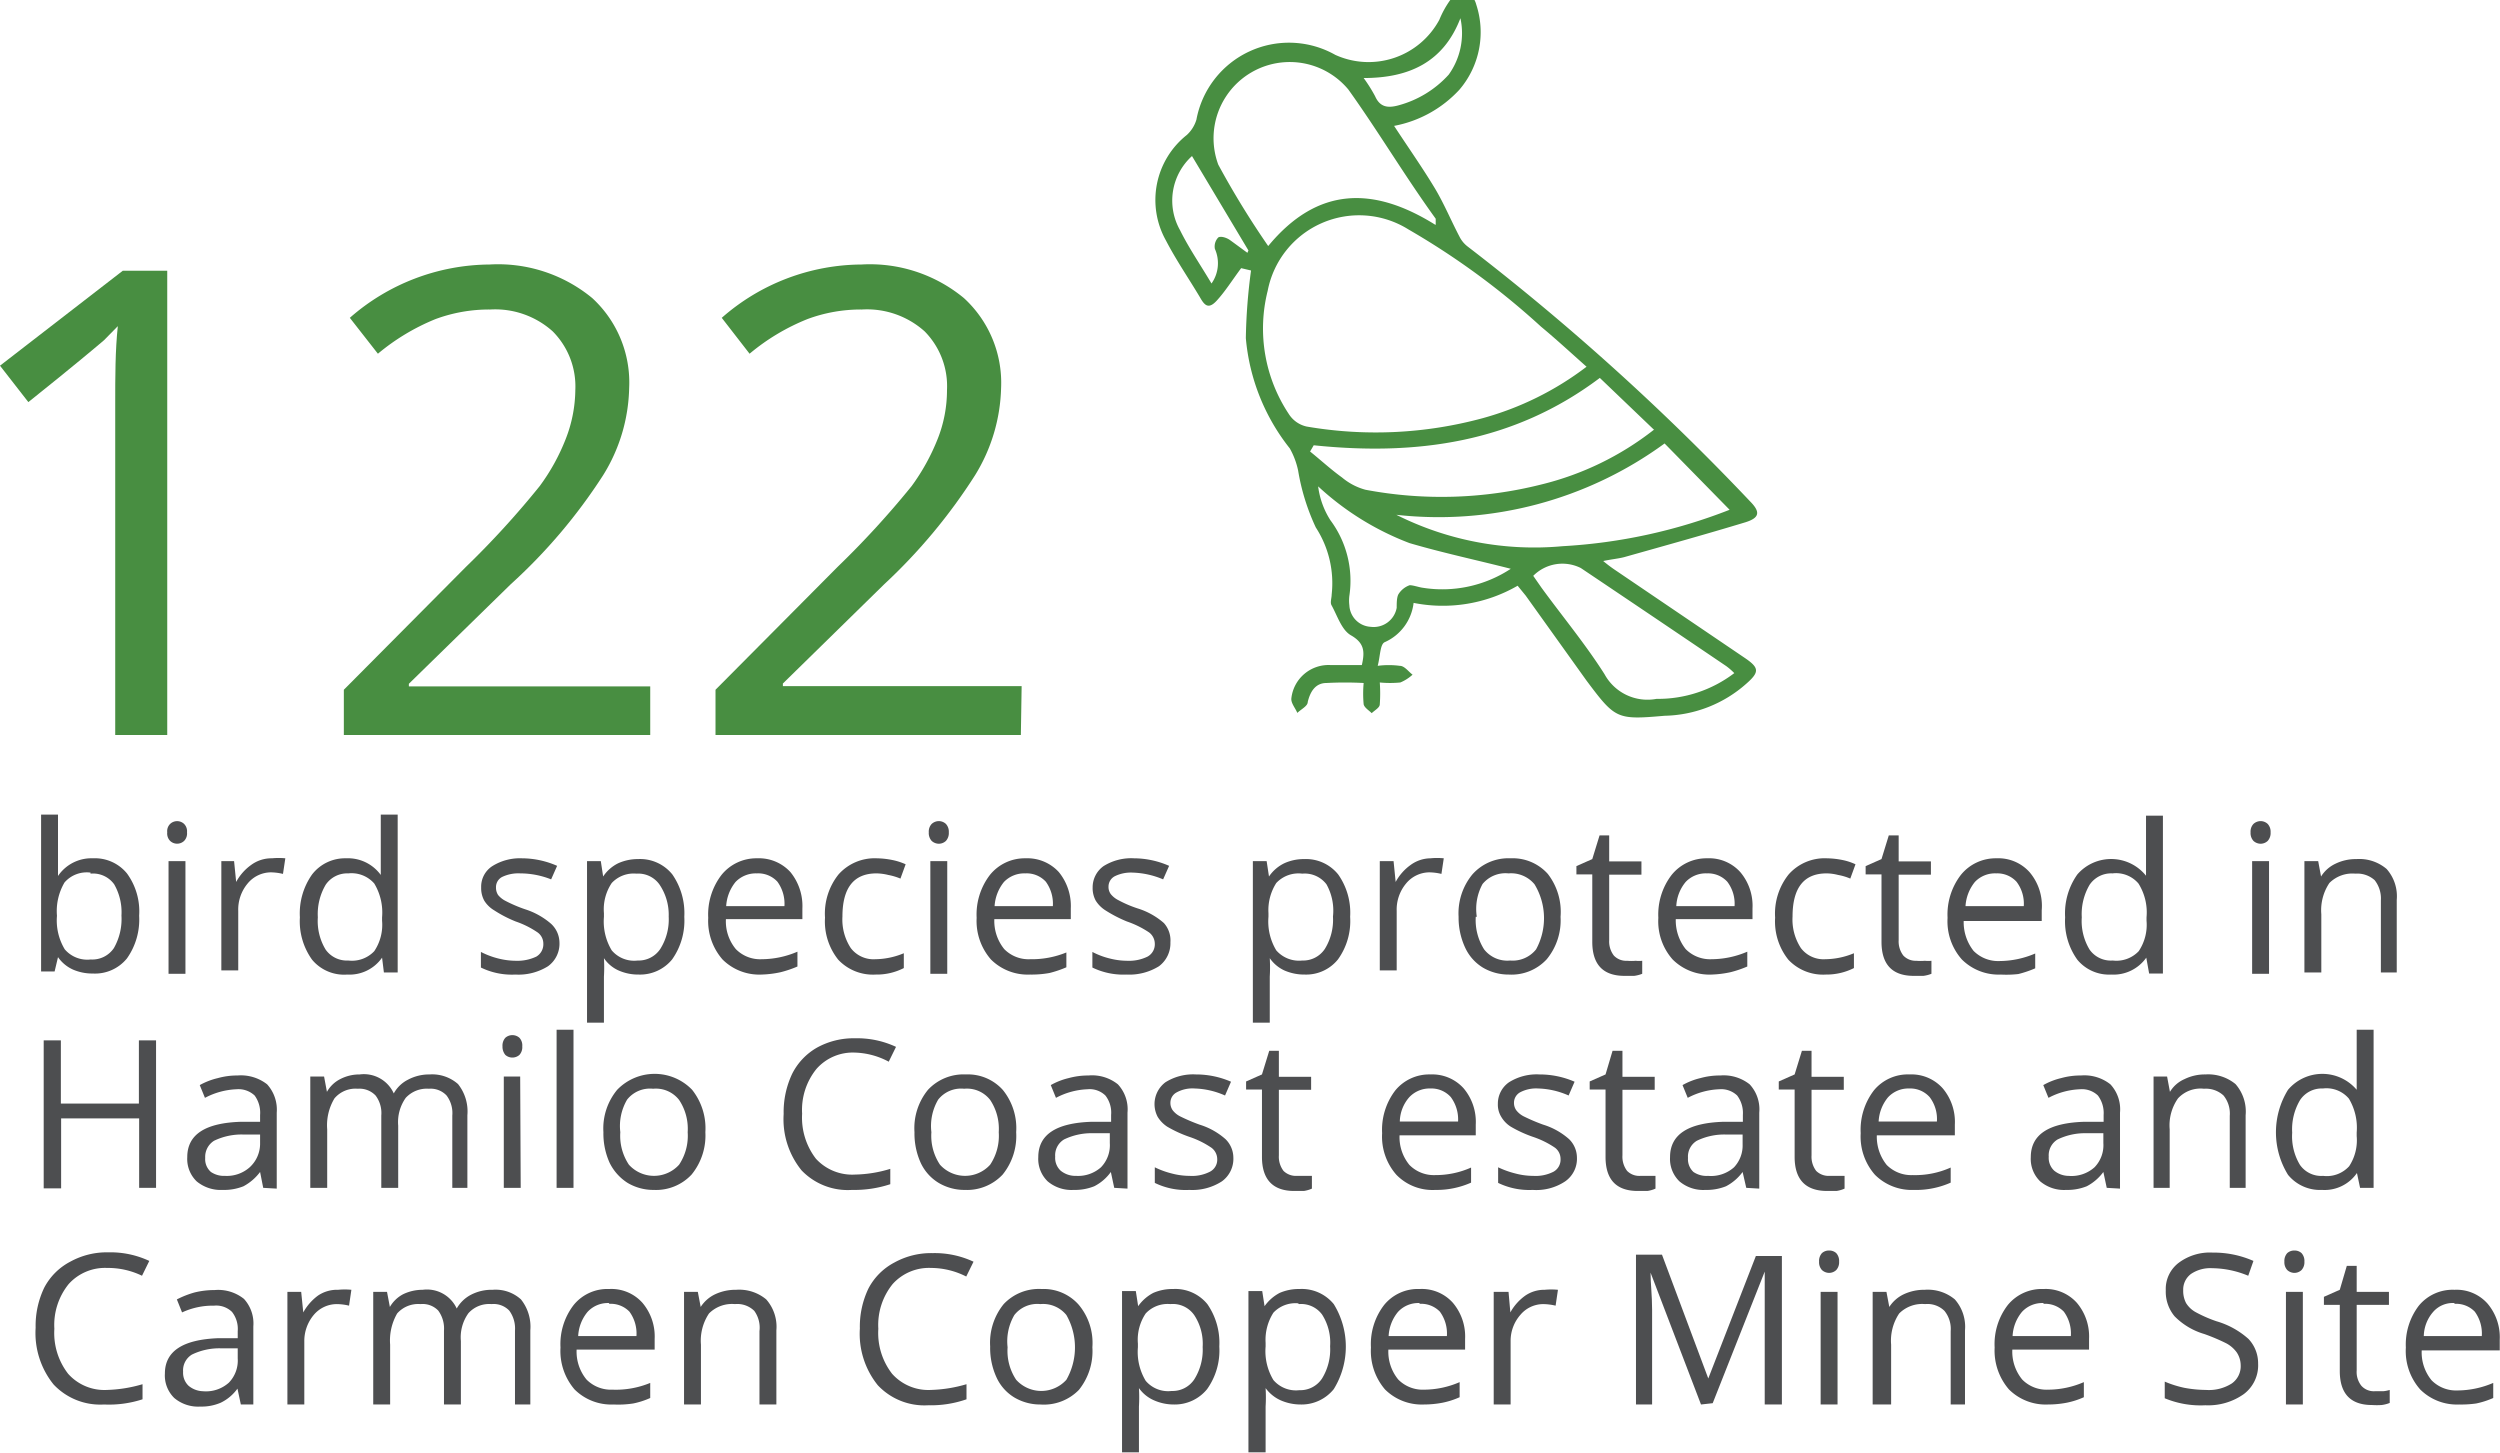 <svg xmlns="http://www.w3.org/2000/svg" viewBox="0 0 96.12 55.87"><defs><style>.cls-1{fill:#4d4e50;}.cls-2{fill:#488e41;}</style></defs><g id="Economic_Opportunities_Image" data-name="Economic Opportunities Image"><path class="cls-1" d="M3.57,33a1.59,1.59,0,0,1,1.31.58,2.47,2.47,0,0,1,.47,1.63,2.58,2.58,0,0,1-.47,1.64,1.58,1.58,0,0,1-1.31.58,1.87,1.87,0,0,1-.76-.15,1.4,1.4,0,0,1-.58-.48h0l-.13.55H1.58V31.32h.65v1.47c0,.33,0,.63,0,.89h0A1.55,1.55,0,0,1,3.57,33Zm-.09.55a1.13,1.13,0,0,0-1,.38,2.17,2.17,0,0,0-.29,1.28,2.15,2.15,0,0,0,.3,1.29,1.14,1.14,0,0,0,1,.39,1,1,0,0,0,.89-.44,2.26,2.26,0,0,0,.29-1.25A2.16,2.16,0,0,0,4.39,34,1,1,0,0,0,3.48,33.59Z"/><path class="cls-1" d="M6.43,32a.39.39,0,0,1,.11-.32.39.39,0,0,1,.54,0,.4.4,0,0,1,.11.32.41.41,0,0,1-.11.33.39.39,0,0,1-.54,0A.41.41,0,0,1,6.43,32Zm.7,5.44H6.48V33.11h.65Z"/><path class="cls-1" d="M10.46,33a2.59,2.59,0,0,1,.51,0l-.09.6a2.09,2.09,0,0,0-.47-.06,1.17,1.17,0,0,0-.89.43,1.56,1.56,0,0,0-.36,1.05v2.29H8.51V33.11H9l.08.8h0a1.92,1.92,0,0,1,.57-.65A1.32,1.32,0,0,1,10.46,33Z"/><path class="cls-1" d="M14.69,36.82h0a1.53,1.53,0,0,1-1.34.65A1.6,1.6,0,0,1,12,36.9a2.53,2.53,0,0,1-.47-1.63A2.59,2.59,0,0,1,12,33.62,1.6,1.6,0,0,1,13.31,33a1.56,1.56,0,0,1,1.33.64h0l0-.31,0-.3V31.32h.65v6.07h-.53Zm-1.3.11a1.18,1.18,0,0,0,1-.36,1.82,1.82,0,0,0,.3-1.17v-.13a2.16,2.16,0,0,0-.3-1.3,1.16,1.16,0,0,0-1-.39,1,1,0,0,0-.87.44,2.22,2.22,0,0,0-.3,1.25,2.12,2.12,0,0,0,.3,1.24A1,1,0,0,0,13.39,36.93Z"/><path class="cls-1" d="M21.51,36.23a1.07,1.07,0,0,1-.44.92,2.14,2.14,0,0,1-1.25.32,2.72,2.72,0,0,1-1.33-.27v-.6a3.09,3.09,0,0,0,.66.25,2.83,2.83,0,0,0,.68.09,1.7,1.7,0,0,0,.79-.16.55.55,0,0,0,.27-.5.53.53,0,0,0-.22-.43,3.5,3.5,0,0,0-.84-.42A4.75,4.75,0,0,1,19,35a1.12,1.12,0,0,1-.38-.37,1,1,0,0,1-.12-.51.94.94,0,0,1,.43-.82A2,2,0,0,1,20.07,33a3.38,3.38,0,0,1,1.35.29l-.23.52A3.23,3.23,0,0,0,20,33.58a1.44,1.44,0,0,0-.7.14.44.44,0,0,0-.23.4.52.52,0,0,0,.08.29.89.89,0,0,0,.29.23,5.4,5.4,0,0,0,.75.32,2.84,2.84,0,0,1,1,.56A1,1,0,0,1,21.51,36.23Z"/><path class="cls-1" d="M24.56,37.47a1.87,1.87,0,0,1-.76-.15,1.34,1.34,0,0,1-.58-.48h0a6.07,6.07,0,0,1,0,.71v1.77h-.65V33.11h.53l.09.59h0a1.47,1.47,0,0,1,.58-.51,1.84,1.84,0,0,1,.76-.16,1.59,1.59,0,0,1,1.32.59,2.61,2.61,0,0,1,.46,1.63,2.58,2.58,0,0,1-.47,1.64A1.59,1.59,0,0,1,24.56,37.47Zm-.09-3.88a1.15,1.15,0,0,0-.95.36,1.81,1.81,0,0,0-.3,1.16v.14a2.15,2.15,0,0,0,.3,1.29,1.13,1.13,0,0,0,1,.39,1,1,0,0,0,.87-.45,2.13,2.13,0,0,0,.32-1.24A2.07,2.07,0,0,0,25.35,34,1,1,0,0,0,24.47,33.59Z"/><path class="cls-1" d="M29.28,37.47a2,2,0,0,1-1.5-.58,2.25,2.25,0,0,1-.55-1.6,2.5,2.5,0,0,1,.51-1.65A1.72,1.72,0,0,1,29.11,33a1.64,1.64,0,0,1,1.28.53,2.06,2.06,0,0,1,.46,1.4v.41H27.91a1.67,1.67,0,0,0,.38,1.15,1.31,1.31,0,0,0,1,.39,3.51,3.51,0,0,0,1.37-.29v.57a4.16,4.16,0,0,1-.65.22A3.88,3.88,0,0,1,29.28,37.47Zm-.18-3.89a1.08,1.08,0,0,0-.82.33,1.63,1.63,0,0,0-.36.93h2.24a1.44,1.44,0,0,0-.27-.94A1,1,0,0,0,29.1,33.58Z"/><path class="cls-1" d="M33.67,37.47a1.83,1.83,0,0,1-1.44-.57,2.35,2.35,0,0,1-.51-1.62,2.41,2.41,0,0,1,.52-1.66A1.86,1.86,0,0,1,33.71,33a3.27,3.27,0,0,1,.62.07,2.34,2.34,0,0,1,.49.16l-.2.55a2.33,2.33,0,0,0-.47-.14,2,2,0,0,0-.45-.06c-.87,0-1.31.55-1.31,1.66a2,2,0,0,0,.32,1.21,1.1,1.1,0,0,0,.95.43,2.92,2.92,0,0,0,1.09-.23v.57A2.28,2.28,0,0,1,33.67,37.47Z"/><path class="cls-1" d="M35.71,32a.43.43,0,0,1,.11-.32.41.41,0,0,1,.28-.11.4.4,0,0,1,.27.11.44.44,0,0,1,.11.32.45.45,0,0,1-.11.33.4.4,0,0,1-.27.11.41.41,0,0,1-.28-.11A.45.45,0,0,1,35.71,32Zm.71,5.44h-.65V33.11h.65Z"/><path class="cls-1" d="M39.6,37.47a2,2,0,0,1-1.5-.58,2.25,2.25,0,0,1-.55-1.6,2.5,2.5,0,0,1,.51-1.65A1.72,1.72,0,0,1,39.43,33a1.64,1.64,0,0,1,1.28.53,2.06,2.06,0,0,1,.46,1.4v.41H38.23a1.72,1.72,0,0,0,.38,1.15,1.31,1.31,0,0,0,1,.39A3.51,3.51,0,0,0,41,36.62v.57a4.16,4.16,0,0,1-.65.22A3.88,3.88,0,0,1,39.6,37.47Zm-.18-3.89a1.08,1.08,0,0,0-.82.33,1.63,1.63,0,0,0-.36.93h2.24a1.44,1.44,0,0,0-.27-.94A1,1,0,0,0,39.42,33.58Z"/><path class="cls-1" d="M45,36.23a1.1,1.1,0,0,1-.44.92,2.16,2.16,0,0,1-1.25.32A2.72,2.72,0,0,1,42,37.2v-.6a2.9,2.9,0,0,0,.66.25,2.77,2.77,0,0,0,.68.09,1.62,1.62,0,0,0,.78-.16.54.54,0,0,0,.28-.5.55.55,0,0,0-.22-.43,3.62,3.62,0,0,0-.85-.42A5.12,5.12,0,0,1,42.5,35a1.19,1.19,0,0,1-.37-.37,1,1,0,0,1-.12-.51,1,1,0,0,1,.42-.82A2,2,0,0,1,43.6,33a3.38,3.38,0,0,1,1.35.29l-.23.52a3.23,3.23,0,0,0-1.17-.26,1.4,1.4,0,0,0-.69.14.45.45,0,0,0-.24.4.46.46,0,0,0,.09.29.89.89,0,0,0,.29.23,4.46,4.46,0,0,0,.75.32,2.77,2.77,0,0,1,1,.56A1,1,0,0,1,45,36.23Z"/><path class="cls-1" d="M50.17,37.47a1.92,1.92,0,0,1-.77-.15,1.4,1.4,0,0,1-.58-.48h0a6,6,0,0,1,0,.71v1.77h-.65V33.11h.53l.09.59h0a1.5,1.5,0,0,1,.59-.51,1.81,1.81,0,0,1,.76-.16,1.59,1.59,0,0,1,1.31.59,2.55,2.55,0,0,1,.46,1.63,2.52,2.52,0,0,1-.47,1.64A1.57,1.57,0,0,1,50.17,37.47Zm-.1-3.88a1.17,1.17,0,0,0-1,.36,1.94,1.94,0,0,0-.3,1.16v.14a2.15,2.15,0,0,0,.3,1.29,1.16,1.16,0,0,0,1,.39,1,1,0,0,0,.87-.45,2.13,2.13,0,0,0,.31-1.24A2.07,2.07,0,0,0,51,34,1.05,1.05,0,0,0,50.07,33.59Z"/><path class="cls-1" d="M55,33a2.59,2.59,0,0,1,.51,0l-.09.6a2.09,2.09,0,0,0-.47-.06,1.17,1.17,0,0,0-.89.43,1.56,1.56,0,0,0-.36,1.05v2.29h-.65V33.11h.53l.08.8h0a1.92,1.92,0,0,1,.57-.65A1.32,1.32,0,0,1,55,33Z"/><path class="cls-1" d="M60,35.25a2.35,2.35,0,0,1-.53,1.63,1.84,1.84,0,0,1-1.46.59,1.94,1.94,0,0,1-1-.27,1.77,1.77,0,0,1-.68-.77,2.73,2.73,0,0,1-.25-1.18,2.35,2.35,0,0,1,.53-1.63A1.85,1.85,0,0,1,58.08,33a1.81,1.81,0,0,1,1.43.6A2.38,2.38,0,0,1,60,35.25Zm-3.26,0a2.1,2.1,0,0,0,.32,1.25,1.13,1.13,0,0,0,1,.43,1.15,1.15,0,0,0,1-.43A2.51,2.51,0,0,0,59,34a1.17,1.17,0,0,0-1-.42,1.14,1.14,0,0,0-1,.41A2,2,0,0,0,56.78,35.25Z"/><path class="cls-1" d="M62.56,36.94a1.84,1.84,0,0,0,.33,0,1.09,1.09,0,0,0,.25,0v.5a1.23,1.23,0,0,1-.31.08l-.37,0c-.82,0-1.24-.43-1.24-1.31V33.62h-.61V33.3l.61-.27.28-.91h.37v1h1.24v.51H61.87v2.52a.89.89,0,0,0,.18.59A.65.65,0,0,0,62.56,36.94Z"/><path class="cls-1" d="M65.81,37.47a2,2,0,0,1-1.5-.58,2.21,2.21,0,0,1-.55-1.6,2.5,2.5,0,0,1,.51-1.65A1.72,1.72,0,0,1,65.64,33a1.61,1.61,0,0,1,1.27.53,2,2,0,0,1,.47,1.4v.41H64.43a1.78,1.78,0,0,0,.38,1.15,1.32,1.32,0,0,0,1,.39,3.51,3.51,0,0,0,1.37-.29v.57a4.16,4.16,0,0,1-.65.22A4,4,0,0,1,65.81,37.47Zm-.18-3.89a1.06,1.06,0,0,0-.82.33,1.57,1.57,0,0,0-.36.93h2.24a1.39,1.39,0,0,0-.28-.94A1,1,0,0,0,65.63,33.58Z"/><path class="cls-1" d="M70.2,37.47a1.83,1.83,0,0,1-1.44-.57,2.35,2.35,0,0,1-.51-1.62,2.41,2.41,0,0,1,.52-1.66A1.85,1.85,0,0,1,70.24,33a3.27,3.27,0,0,1,.62.07,2.22,2.22,0,0,1,.48.16l-.2.55a2.15,2.15,0,0,0-.47-.14,1.85,1.85,0,0,0-.44-.06c-.87,0-1.31.55-1.31,1.66a2,2,0,0,0,.32,1.21,1.09,1.09,0,0,0,.94.43,2.93,2.93,0,0,0,1.1-.23v.57A2.34,2.34,0,0,1,70.2,37.47Z"/><path class="cls-1" d="M73.68,36.94a1.84,1.84,0,0,0,.33,0,1.09,1.09,0,0,0,.25,0v.5a1.23,1.23,0,0,1-.31.08l-.37,0c-.82,0-1.24-.43-1.24-1.31V33.62h-.61V33.3l.61-.27.28-.91H73v1h1.24v.51H73v2.52a.89.89,0,0,0,.18.59A.65.65,0,0,0,73.68,36.94Z"/><path class="cls-1" d="M76.93,37.47a2,2,0,0,1-1.5-.58,2.21,2.21,0,0,1-.55-1.6,2.5,2.5,0,0,1,.51-1.65A1.72,1.72,0,0,1,76.76,33a1.61,1.61,0,0,1,1.27.53A2,2,0,0,1,78.5,35v.41h-3a1.78,1.78,0,0,0,.38,1.15,1.33,1.33,0,0,0,1,.39,3.51,3.51,0,0,0,1.37-.29v.57a4.16,4.16,0,0,1-.65.22A4,4,0,0,1,76.93,37.47Zm-.18-3.89a1.06,1.06,0,0,0-.82.33,1.63,1.63,0,0,0-.36.93h2.24a1.39,1.39,0,0,0-.28-.94A1,1,0,0,0,76.75,33.58Z"/><path class="cls-1" d="M82.52,36.82h0a1.54,1.54,0,0,1-1.35.65,1.58,1.58,0,0,1-1.3-.57,2.53,2.53,0,0,1-.47-1.63,2.59,2.59,0,0,1,.47-1.65,1.72,1.72,0,0,1,2.64.05h0l0-.31v-2h.65v6.07h-.53Zm-1.29.11a1.18,1.18,0,0,0,1-.36,1.82,1.82,0,0,0,.3-1.17v-.13a2.09,2.09,0,0,0-.31-1.3,1.13,1.13,0,0,0-1-.39,1,1,0,0,0-.88.44,2.22,2.22,0,0,0-.3,1.25,2.12,2.12,0,0,0,.3,1.24A1,1,0,0,0,81.23,36.93Z"/><path class="cls-1" d="M86.53,32a.43.43,0,0,1,.11-.32.41.41,0,0,1,.28-.11.4.4,0,0,1,.27.11.44.44,0,0,1,.11.32.45.45,0,0,1-.11.33.4.4,0,0,1-.27.11.41.41,0,0,1-.28-.11A.45.45,0,0,1,86.53,32Zm.71,5.44h-.65V33.11h.65Z"/><path class="cls-1" d="M91.54,37.39V34.62a1.14,1.14,0,0,0-.24-.78,1,1,0,0,0-.74-.25,1.25,1.25,0,0,0-1,.36,1.88,1.88,0,0,0-.31,1.2v2.24h-.65V33.11h.53l.11.59h0a1.31,1.31,0,0,1,.55-.49,1.79,1.79,0,0,1,.81-.18,1.62,1.62,0,0,1,1.16.38,1.58,1.58,0,0,1,.39,1.19v2.79Z"/><path class="cls-1" d="M6,45.67H5.35V43h-3v2.69H1.68V40h.66v2.43h3V40H6Z"/><path class="cls-1" d="M10.12,45.67,10,45.06h0a1.94,1.94,0,0,1-.64.55,2,2,0,0,1-.8.14,1.45,1.45,0,0,1-1-.33,1.2,1.2,0,0,1-.36-.93c0-.87.69-1.32,2.08-1.36l.72,0v-.26a1.12,1.12,0,0,0-.21-.75.91.91,0,0,0-.7-.24,2.83,2.83,0,0,0-1.21.33l-.2-.49a2.68,2.68,0,0,1,.7-.27,2.76,2.76,0,0,1,.75-.1,1.64,1.64,0,0,1,1.14.34,1.45,1.45,0,0,1,.37,1.09v2.92Zm-1.47-.46a1.32,1.32,0,0,0,.95-.33A1.23,1.23,0,0,0,10,44v-.38l-.65,0a2.42,2.42,0,0,0-1.12.24.73.73,0,0,0-.34.66.65.65,0,0,0,.22.54A.89.89,0,0,0,8.65,45.21Z"/><path class="cls-1" d="M17.39,45.67V42.89a1.12,1.12,0,0,0-.22-.77.84.84,0,0,0-.68-.26,1.1,1.1,0,0,0-.89.35,1.61,1.61,0,0,0-.29,1.07v2.39h-.65V42.89a1.12,1.12,0,0,0-.22-.77.85.85,0,0,0-.68-.26,1.06,1.06,0,0,0-.9.37,2,2,0,0,0-.28,1.19v2.25h-.65V41.39h.53l.11.59h0a1.21,1.21,0,0,1,.51-.49,1.6,1.6,0,0,1,.75-.18,1.26,1.26,0,0,1,1.31.73h0a1.28,1.28,0,0,1,.55-.53,1.73,1.73,0,0,1,.83-.2,1.5,1.5,0,0,1,1.09.37,1.69,1.69,0,0,1,.36,1.2v2.79Z"/><path class="cls-1" d="M19.32,40.23a.45.45,0,0,1,.11-.33.41.41,0,0,1,.54,0,.43.43,0,0,1,.11.33.44.44,0,0,1-.11.33.41.41,0,0,1-.54,0A.49.49,0,0,1,19.32,40.23Zm.7,5.44h-.65V41.39H20Z"/><path class="cls-1" d="M22.05,45.67H21.4V39.59h.65Z"/><path class="cls-1" d="M27.12,43.53a2.37,2.37,0,0,1-.53,1.63,1.87,1.87,0,0,1-1.46.59,1.94,1.94,0,0,1-1-.27,1.92,1.92,0,0,1-.69-.77,2.73,2.73,0,0,1-.24-1.18,2.33,2.33,0,0,1,.53-1.63,2,2,0,0,1,2.88,0A2.38,2.38,0,0,1,27.12,43.53Zm-3.27,0a2,2,0,0,0,.33,1.25,1.3,1.3,0,0,0,1.93,0,2,2,0,0,0,.33-1.25,2,2,0,0,0-.33-1.24,1.13,1.13,0,0,0-1-.43,1.12,1.12,0,0,0-1,.42A2,2,0,0,0,23.85,43.53Z"/><path class="cls-1" d="M32.87,40.47a1.86,1.86,0,0,0-1.48.63,2.5,2.5,0,0,0-.55,1.72,2.59,2.59,0,0,0,.53,1.73,1.89,1.89,0,0,0,1.5.61,4.9,4.9,0,0,0,1.36-.22v.59a4.42,4.42,0,0,1-1.47.22A2.46,2.46,0,0,1,30.82,45a3.12,3.12,0,0,1-.69-2.17,3.44,3.44,0,0,1,.33-1.55,2.4,2.4,0,0,1,.95-1,2.91,2.91,0,0,1,1.47-.36,3.52,3.52,0,0,1,1.57.33l-.28.57A2.92,2.92,0,0,0,32.87,40.47Z"/><path class="cls-1" d="M39.07,43.53a2.36,2.36,0,0,1-.52,1.63,1.88,1.88,0,0,1-1.46.59,1.94,1.94,0,0,1-1-.27,1.78,1.78,0,0,1-.69-.77,2.73,2.73,0,0,1-.24-1.18,2.33,2.33,0,0,1,.52-1.63,1.87,1.87,0,0,1,1.46-.59,1.8,1.8,0,0,1,1.42.6A2.33,2.33,0,0,1,39.07,43.53Zm-3.26,0a2,2,0,0,0,.33,1.25,1.3,1.3,0,0,0,1.93,0,2,2,0,0,0,.33-1.25,2,2,0,0,0-.33-1.24,1.13,1.13,0,0,0-1-.43,1.12,1.12,0,0,0-1,.42A2,2,0,0,0,35.81,43.53Z"/><path class="cls-1" d="M42.84,45.67l-.13-.61h0a1.76,1.76,0,0,1-.64.55,2,2,0,0,1-.79.14,1.42,1.42,0,0,1-1-.33,1.2,1.2,0,0,1-.36-.93c0-.87.69-1.32,2.07-1.36l.73,0v-.26a1.07,1.07,0,0,0-.22-.75.87.87,0,0,0-.69-.24,2.8,2.8,0,0,0-1.21.33l-.2-.49a2.61,2.61,0,0,1,.69-.27,2.84,2.84,0,0,1,.76-.1,1.59,1.59,0,0,1,1.13.34,1.41,1.41,0,0,1,.37,1.09v2.92Zm-1.46-.46a1.32,1.32,0,0,0,.95-.33,1.22,1.22,0,0,0,.34-.93v-.38l-.64,0a2.42,2.42,0,0,0-1.12.24.71.71,0,0,0-.34.66.67.67,0,0,0,.21.54A.9.9,0,0,0,41.38,45.21Z"/><path class="cls-1" d="M47.42,44.5a1.07,1.07,0,0,1-.44.92,2.09,2.09,0,0,1-1.25.33,2.7,2.7,0,0,1-1.33-.27v-.6a3.21,3.21,0,0,0,.66.24,2.71,2.71,0,0,0,.68.09,1.51,1.51,0,0,0,.78-.16.52.52,0,0,0,.28-.49.55.55,0,0,0-.22-.43,3.44,3.44,0,0,0-.85-.42,4.75,4.75,0,0,1-.85-.39,1.21,1.21,0,0,1-.37-.38,1.05,1.05,0,0,1,.3-1.33,2,2,0,0,1,1.17-.3,3.37,3.37,0,0,1,1.35.28l-.23.53a3.07,3.07,0,0,0-1.17-.27,1.26,1.26,0,0,0-.69.15.45.45,0,0,0-.24.4.48.48,0,0,0,.09.29.84.84,0,0,0,.28.23,7.06,7.06,0,0,0,.75.32,2.69,2.69,0,0,1,1,.56A1,1,0,0,1,47.42,44.5Z"/><path class="cls-1" d="M49.86,45.21l.33,0,.25,0v.49a1.17,1.17,0,0,1-.31.09l-.37,0c-.82,0-1.24-.44-1.24-1.31V41.89h-.61v-.31l.61-.27.28-.91h.37v1h1.24v.5H49.17v2.52a.9.9,0,0,0,.18.6A.68.68,0,0,0,49.86,45.21Z"/><path class="cls-1" d="M55.19,45.75a1.94,1.94,0,0,1-1.5-.58,2.22,2.22,0,0,1-.55-1.6,2.49,2.49,0,0,1,.51-1.65A1.69,1.69,0,0,1,55,41.31a1.62,1.62,0,0,1,1.27.53,2,2,0,0,1,.47,1.4v.41H53.81a1.68,1.68,0,0,0,.38,1.14,1.32,1.32,0,0,0,1,.39,3.34,3.34,0,0,0,1.37-.29v.58a3.25,3.25,0,0,1-.65.21A3.21,3.21,0,0,1,55.19,45.75ZM55,41.85a1.07,1.07,0,0,0-.82.34,1.46,1.46,0,0,0-.36.93h2.24a1.44,1.44,0,0,0-.28-.94A1,1,0,0,0,55,41.85Z"/><path class="cls-1" d="M60.63,44.5a1.06,1.06,0,0,1-.45.92,2,2,0,0,1-1.25.33,2.75,2.75,0,0,1-1.33-.27v-.6a3.54,3.54,0,0,0,.67.24,2.71,2.71,0,0,0,.68.09,1.51,1.51,0,0,0,.78-.16.53.53,0,0,0,.27-.49.54.54,0,0,0-.21-.43,3.44,3.44,0,0,0-.85-.42,4.75,4.75,0,0,1-.85-.39,1.11,1.11,0,0,1-.37-.38.89.89,0,0,1-.13-.5,1,1,0,0,1,.43-.83,2,2,0,0,1,1.17-.3,3.37,3.37,0,0,1,1.35.28l-.23.53a3.07,3.07,0,0,0-1.17-.27,1.32,1.32,0,0,0-.7.15.46.46,0,0,0-.23.4.48.48,0,0,0,.09.29.84.84,0,0,0,.28.23,7.06,7.06,0,0,0,.75.32,2.69,2.69,0,0,1,1,.56A1,1,0,0,1,60.63,44.5Z"/><path class="cls-1" d="M63.07,45.21l.33,0,.25,0v.49a1.17,1.17,0,0,1-.31.09l-.37,0c-.83,0-1.24-.44-1.24-1.31V41.89h-.61v-.31l.61-.27L62,40.4h.38v1h1.24v.5H62.38v2.52a.9.9,0,0,0,.18.6A.66.66,0,0,0,63.07,45.21Z"/><path class="cls-1" d="M67.14,45.67,67,45.06h0a1.85,1.85,0,0,1-.64.55,2,2,0,0,1-.79.14,1.42,1.42,0,0,1-1-.33,1.2,1.2,0,0,1-.36-.93c0-.87.69-1.32,2.07-1.36l.73,0v-.26a1.12,1.12,0,0,0-.22-.75.89.89,0,0,0-.69-.24,2.8,2.8,0,0,0-1.21.33l-.2-.49a2.61,2.61,0,0,1,.69-.27,2.78,2.78,0,0,1,.76-.1,1.61,1.61,0,0,1,1.13.34,1.41,1.41,0,0,1,.37,1.09v2.92Zm-1.47-.46a1.33,1.33,0,0,0,1-.33A1.22,1.22,0,0,0,67,44v-.38l-.65,0a2.41,2.41,0,0,0-1.11.24.71.71,0,0,0-.34.66.67.67,0,0,0,.21.54A.89.89,0,0,0,65.67,45.21Z"/><path class="cls-1" d="M70.34,45.21l.33,0,.25,0v.49a1.17,1.17,0,0,1-.31.09l-.36,0c-.83,0-1.25-.44-1.25-1.31V41.89h-.61v-.31l.61-.27.28-.91h.37v1h1.24v.5H69.65v2.52a.9.9,0,0,0,.18.6A.68.68,0,0,0,70.34,45.21Z"/><path class="cls-1" d="M73.59,45.75a2,2,0,0,1-1.5-.58,2.22,2.22,0,0,1-.55-1.6,2.49,2.49,0,0,1,.51-1.65,1.69,1.69,0,0,1,1.37-.61,1.61,1.61,0,0,1,1.27.53,2,2,0,0,1,.47,1.4v.41h-3a1.73,1.73,0,0,0,.38,1.14,1.33,1.33,0,0,0,1,.39A3.34,3.34,0,0,0,75,44.89v.58a3.25,3.25,0,0,1-.65.21A3.21,3.21,0,0,1,73.59,45.75Zm-.18-3.9a1.07,1.07,0,0,0-.82.34,1.58,1.58,0,0,0-.36.93h2.24a1.39,1.39,0,0,0-.28-.94A1,1,0,0,0,73.41,41.85Z"/><path class="cls-1" d="M81,45.67l-.13-.61h0a1.85,1.85,0,0,1-.64.55,2,2,0,0,1-.79.14,1.42,1.42,0,0,1-1-.33,1.2,1.2,0,0,1-.36-.93c0-.87.69-1.32,2.07-1.36l.73,0v-.26a1.12,1.12,0,0,0-.22-.75.89.89,0,0,0-.69-.24,2.8,2.8,0,0,0-1.21.33l-.2-.49a2.61,2.61,0,0,1,.69-.27,2.78,2.78,0,0,1,.76-.1,1.61,1.61,0,0,1,1.13.34,1.41,1.41,0,0,1,.37,1.09v2.92Zm-1.47-.46a1.33,1.33,0,0,0,1-.33,1.22,1.22,0,0,0,.34-.93v-.38l-.65,0a2.41,2.41,0,0,0-1.11.24.71.71,0,0,0-.34.66.67.67,0,0,0,.21.54A.89.89,0,0,0,79.51,45.21Z"/><path class="cls-1" d="M85.73,45.67V42.9a1.1,1.1,0,0,0-.24-.78,1,1,0,0,0-.75-.26,1.18,1.18,0,0,0-1,.37,1.8,1.8,0,0,0-.32,1.19v2.25H82.8V41.39h.52l.11.59h0a1.22,1.22,0,0,1,.56-.49,1.77,1.77,0,0,1,.8-.18,1.66,1.66,0,0,1,1.16.37,1.6,1.6,0,0,1,.39,1.2v2.79Z"/><path class="cls-1" d="M90.62,45.1h0a1.51,1.51,0,0,1-1.34.65,1.59,1.59,0,0,1-1.31-.58,3.11,3.11,0,0,1,0-3.27,1.73,1.73,0,0,1,2.64,0h0l0-.3,0-.31V39.59h.65v6.08h-.52Zm-1.3.11a1.16,1.16,0,0,0,1-.37,1.82,1.82,0,0,0,.29-1.16v-.14a2.18,2.18,0,0,0-.3-1.3,1.13,1.13,0,0,0-1-.39,1,1,0,0,0-.88.45,2.2,2.2,0,0,0-.3,1.25,2.12,2.12,0,0,0,.3,1.24A1,1,0,0,0,89.32,45.21Z"/><path class="cls-1" d="M4.12,48.75a1.88,1.88,0,0,0-1.48.62,2.5,2.5,0,0,0-.55,1.72,2.56,2.56,0,0,0,.53,1.73,1.87,1.87,0,0,0,1.5.62,5.31,5.31,0,0,0,1.36-.22v.58A4.16,4.16,0,0,1,4,54a2.46,2.46,0,0,1-1.94-.77,3.15,3.15,0,0,1-.69-2.18,3.39,3.39,0,0,1,.33-1.54,2.37,2.37,0,0,1,1-1,2.91,2.91,0,0,1,1.47-.36,3.52,3.52,0,0,1,1.57.33l-.28.57A3,3,0,0,0,4.12,48.75Z"/><path class="cls-1" d="M9.26,54l-.13-.61h0a1.71,1.71,0,0,1-.64.54,1.86,1.86,0,0,1-.79.15,1.42,1.42,0,0,1-1-.33,1.21,1.21,0,0,1-.36-.94c0-.86.69-1.31,2.07-1.36l.73,0v-.27a1.06,1.06,0,0,0-.22-.74.87.87,0,0,0-.69-.24A2.8,2.8,0,0,0,7,50.46l-.2-.5a3.54,3.54,0,0,1,.69-.27,3.22,3.22,0,0,1,.76-.09,1.59,1.59,0,0,1,1.13.34A1.4,1.4,0,0,1,9.74,51V54ZM7.8,53.49a1.32,1.32,0,0,0,1-.33,1.22,1.22,0,0,0,.34-.93v-.39l-.65,0a2.41,2.41,0,0,0-1.11.24.71.71,0,0,0-.34.66.69.69,0,0,0,.21.54A.9.9,0,0,0,7.8,53.49Z"/><path class="cls-1" d="M13,49.59a2.64,2.64,0,0,1,.51,0l-.09.61a2.09,2.09,0,0,0-.47-.06,1.16,1.16,0,0,0-.89.42,1.56,1.56,0,0,0-.36,1V54h-.65V49.67h.53l.08.79h0a2,2,0,0,1,.57-.65A1.31,1.31,0,0,1,13,49.59Z"/><path class="cls-1" d="M19.8,54V51.16a1.16,1.16,0,0,0-.22-.77.83.83,0,0,0-.68-.25,1.07,1.07,0,0,0-.89.35,1.59,1.59,0,0,0-.29,1.07V54h-.65V51.16a1.16,1.16,0,0,0-.22-.77.83.83,0,0,0-.68-.25,1.08,1.08,0,0,0-.9.36A2.08,2.08,0,0,0,15,51.7V54h-.65V49.67h.53l.11.58h0a1.27,1.27,0,0,1,.51-.49,1.72,1.72,0,0,1,.75-.17,1.26,1.26,0,0,1,1.31.72h0a1.34,1.34,0,0,1,.55-.53,1.72,1.72,0,0,1,.83-.19,1.45,1.45,0,0,1,1.09.37,1.68,1.68,0,0,1,.36,1.19V54Z"/><path class="cls-1" d="M23.59,54a2,2,0,0,1-1.5-.58,2.27,2.27,0,0,1-.54-1.61,2.46,2.46,0,0,1,.51-1.64,1.67,1.67,0,0,1,1.36-.61,1.6,1.6,0,0,1,1.28.53,2,2,0,0,1,.47,1.39v.41h-3a1.69,1.69,0,0,0,.38,1.15,1.32,1.32,0,0,0,1,.39A3.46,3.46,0,0,0,25,53.17v.58a3.06,3.06,0,0,1-.65.21A3.79,3.79,0,0,1,23.59,54Zm-.17-3.9a1.06,1.06,0,0,0-.83.34,1.58,1.58,0,0,0-.36.93h2.24a1.42,1.42,0,0,0-.27-.94A1,1,0,0,0,23.42,50.13Z"/><path class="cls-1" d="M29.2,54V51.18A1.1,1.1,0,0,0,29,50.4a.93.93,0,0,0-.74-.26,1.25,1.25,0,0,0-1,.36,1.88,1.88,0,0,0-.31,1.2V54h-.65V49.67h.53l.11.58h0a1.34,1.34,0,0,1,.56-.49,1.85,1.85,0,0,1,.8-.17,1.62,1.62,0,0,1,1.16.37,1.59,1.59,0,0,1,.39,1.19V54Z"/><path class="cls-1" d="M35.8,48.75a1.88,1.88,0,0,0-1.48.62,2.5,2.5,0,0,0-.55,1.72,2.56,2.56,0,0,0,.53,1.73,1.87,1.87,0,0,0,1.5.62,5.31,5.31,0,0,0,1.36-.22v.58a4.16,4.16,0,0,1-1.47.23,2.46,2.46,0,0,1-1.94-.77,3.15,3.15,0,0,1-.69-2.18,3.39,3.39,0,0,1,.33-1.54,2.37,2.37,0,0,1,1-1,2.91,2.91,0,0,1,1.47-.36,3.52,3.52,0,0,1,1.57.33l-.28.57A3,3,0,0,0,35.8,48.75Z"/><path class="cls-1" d="M42,51.8a2.37,2.37,0,0,1-.52,1.64A1.88,1.88,0,0,1,40,54a1.94,1.94,0,0,1-1-.27,1.75,1.75,0,0,1-.69-.78,2.7,2.7,0,0,1-.24-1.18,2.35,2.35,0,0,1,.52-1.63,1.86,1.86,0,0,1,1.46-.58,1.8,1.8,0,0,1,1.42.6A2.28,2.28,0,0,1,42,51.8Zm-3.26,0a2,2,0,0,0,.33,1.25,1.3,1.3,0,0,0,1.93,0,2.51,2.51,0,0,0,0-2.49,1.15,1.15,0,0,0-1-.42,1.12,1.12,0,0,0-1,.42A2,2,0,0,0,38.74,51.8Z"/><path class="cls-1" d="M45.13,54a1.88,1.88,0,0,1-.76-.16,1.39,1.39,0,0,1-.58-.47h0a5.92,5.92,0,0,1,0,.71v1.76h-.65v-6.2h.53l.09.58h0a1.64,1.64,0,0,1,.58-.51,1.84,1.84,0,0,1,.76-.15,1.59,1.59,0,0,1,1.32.58,2.61,2.61,0,0,1,.46,1.63,2.56,2.56,0,0,1-.47,1.64A1.6,1.6,0,0,1,45.13,54ZM45,50.14a1.15,1.15,0,0,0-.95.36,1.81,1.81,0,0,0-.3,1.16v.14a2.15,2.15,0,0,0,.3,1.29,1.13,1.13,0,0,0,1,.39,1,1,0,0,0,.87-.45,2.13,2.13,0,0,0,.32-1.24,2,2,0,0,0-.32-1.22A1,1,0,0,0,45,50.14Z"/><path class="cls-1" d="M50,54a1.91,1.91,0,0,1-.76-.16,1.46,1.46,0,0,1-.58-.47h0a5.92,5.92,0,0,1,0,.71v1.76H48v-6.2h.53l.09.58h0a1.64,1.64,0,0,1,.58-.51,1.84,1.84,0,0,1,.76-.15,1.59,1.59,0,0,1,1.32.58,3.11,3.11,0,0,1,0,3.27A1.59,1.59,0,0,1,50,54Zm-.09-3.89a1.16,1.16,0,0,0-.95.36,1.94,1.94,0,0,0-.3,1.16v.14a2.15,2.15,0,0,0,.3,1.29,1.14,1.14,0,0,0,1,.39,1,1,0,0,0,.87-.45,2.13,2.13,0,0,0,.31-1.24,2,2,0,0,0-.31-1.22A1,1,0,0,0,49.94,50.14Z"/><path class="cls-1" d="M54.75,54a2,2,0,0,1-1.5-.58,2.27,2.27,0,0,1-.54-1.61,2.46,2.46,0,0,1,.51-1.64,1.67,1.67,0,0,1,1.36-.61,1.6,1.6,0,0,1,1.28.53,2,2,0,0,1,.47,1.39v.41H53.38a1.69,1.69,0,0,0,.38,1.15,1.32,1.32,0,0,0,1,.39,3.46,3.46,0,0,0,1.36-.29v.58a3.06,3.06,0,0,1-.65.21A3.79,3.79,0,0,1,54.75,54Zm-.17-3.9a1.06,1.06,0,0,0-.83.34,1.58,1.58,0,0,0-.36.93h2.24a1.42,1.42,0,0,0-.27-.94A1,1,0,0,0,54.58,50.13Z"/><path class="cls-1" d="M59.39,49.59a2.64,2.64,0,0,1,.51,0l-.09.61a2.23,2.23,0,0,0-.47-.06,1.15,1.15,0,0,0-.89.42,1.51,1.51,0,0,0-.37,1V54h-.65V49.67H58l.07.79h0a1.94,1.94,0,0,1,.58-.65A1.29,1.29,0,0,1,59.39,49.59Z"/><path class="cls-1" d="M65.4,54l-1.94-5.07h0c0,.41.06.88.06,1.43V54h-.62V48.24h1L65.68,53h0l1.83-4.71h1V54h-.66V50.27c0-.42,0-.88,0-1.38h0l-2,5.06Z"/><path class="cls-1" d="M69.94,48.51a.45.45,0,0,1,.11-.33.4.4,0,0,1,.28-.1.39.39,0,0,1,.27.1.45.45,0,0,1,.11.33.44.44,0,0,1-.11.32.4.4,0,0,1-.27.11.41.41,0,0,1-.28-.11A.44.44,0,0,1,69.94,48.51ZM70.65,54H70V49.67h.65Z"/><path class="cls-1" d="M75,54V51.18a1.1,1.1,0,0,0-.24-.78.93.93,0,0,0-.74-.26,1.25,1.25,0,0,0-1,.36,1.88,1.88,0,0,0-.31,1.2V54H72V49.67h.53l.11.58h0a1.34,1.34,0,0,1,.56-.49,1.85,1.85,0,0,1,.8-.17,1.62,1.62,0,0,1,1.16.37,1.59,1.59,0,0,1,.39,1.19V54Z"/><path class="cls-1" d="M78.74,54a2,2,0,0,1-1.5-.58,2.28,2.28,0,0,1-.55-1.61,2.46,2.46,0,0,1,.51-1.64,1.69,1.69,0,0,1,1.37-.61,1.61,1.61,0,0,1,1.28.53,2,2,0,0,1,.47,1.39v.41H77.37a1.69,1.69,0,0,0,.38,1.15,1.31,1.31,0,0,0,1,.39,3.48,3.48,0,0,0,1.37-.29v.58a3.06,3.06,0,0,1-.65.21A3.79,3.79,0,0,1,78.74,54Zm-.17-3.9a1.06,1.06,0,0,0-.83.34,1.58,1.58,0,0,0-.36.93h2.24a1.42,1.42,0,0,0-.27-.94A1,1,0,0,0,78.57,50.13Z"/><path class="cls-1" d="M86.82,52.43a1.38,1.38,0,0,1-.55,1.17,2.37,2.37,0,0,1-1.48.43,3.58,3.58,0,0,1-1.56-.27v-.64a4,4,0,0,0,.76.24,4.65,4.65,0,0,0,.82.08,1.64,1.64,0,0,0,1-.25.81.81,0,0,0,.34-.7A.91.91,0,0,0,86,52a1.18,1.18,0,0,0-.4-.35,7.45,7.45,0,0,0-.85-.36,2.64,2.64,0,0,1-1.14-.68,1.47,1.47,0,0,1-.34-1,1.26,1.26,0,0,1,.5-1.06,2,2,0,0,1,1.31-.39,3.78,3.78,0,0,1,1.56.32l-.2.57a3.68,3.68,0,0,0-1.38-.29,1.33,1.33,0,0,0-.82.22.75.75,0,0,0-.3.63,1,1,0,0,0,.11.49,1,1,0,0,0,.37.35,5.1,5.1,0,0,0,.8.35,3.16,3.16,0,0,1,1.23.68A1.36,1.36,0,0,1,86.82,52.43Z"/><path class="cls-1" d="M87.83,48.51a.45.45,0,0,1,.11-.33.4.4,0,0,1,.28-.1.39.39,0,0,1,.27.1.45.45,0,0,1,.11.33.44.44,0,0,1-.11.32.4.4,0,0,1-.27.11.41.41,0,0,1-.28-.11A.44.44,0,0,1,87.83,48.51ZM88.54,54h-.65V49.67h.65Z"/><path class="cls-1" d="M91.3,53.49l.33,0a1.22,1.22,0,0,0,.25-.05v.5a1.23,1.23,0,0,1-.31.08,2.76,2.76,0,0,1-.37,0c-.83,0-1.24-.44-1.24-1.31V50.17h-.61v-.31l.61-.27.27-.92h.38v1h1.24v.5H90.61v2.52a.85.85,0,0,0,.18.59A.64.64,0,0,0,91.3,53.49Z"/><path class="cls-1" d="M94.55,54a2,2,0,0,1-1.5-.58,2.23,2.23,0,0,1-.55-1.61A2.46,2.46,0,0,1,93,50.2a1.68,1.68,0,0,1,1.37-.61,1.59,1.59,0,0,1,1.27.53,2,2,0,0,1,.47,1.39v.41h-3a1.69,1.69,0,0,0,.38,1.15,1.32,1.32,0,0,0,1,.39,3.51,3.51,0,0,0,1.37-.29v.58a3.25,3.25,0,0,1-.65.21A4,4,0,0,1,94.55,54Zm-.18-3.9a1,1,0,0,0-.82.34,1.46,1.46,0,0,0-.36.93h2.23a1.42,1.42,0,0,0-.27-.94A1,1,0,0,0,94.37,50.13Z"/><path class="cls-2" d="M6.43,28.26h-2V15.54c0-1.06,0-2.06.1-3L4,13.08c-.21.18-1.18,1-2.91,2.38L0,14.06l4.72-3.65H6.43Z"/><path class="cls-2" d="M25,28.26H13.22V26.52l4.7-4.73a34,34,0,0,0,2.83-3.1,7.83,7.83,0,0,0,1-1.81A5.29,5.29,0,0,0,22.12,15a3,3,0,0,0-.87-2.26,3.31,3.31,0,0,0-2.4-.84,5.93,5.93,0,0,0-2.11.37,8.33,8.33,0,0,0-2.21,1.33l-1.08-1.38a8.23,8.23,0,0,1,5.37-2.05,5.69,5.69,0,0,1,3.95,1.29,4.41,4.41,0,0,1,1.42,3.46,6.59,6.59,0,0,1-1,3.35,21,21,0,0,1-3.56,4.2l-3.91,3.82v.1H25Z"/><path class="cls-2" d="M39.25,28.26H27.51V26.52l4.7-4.73a34.54,34.54,0,0,0,2.84-3.1,8.15,8.15,0,0,0,1-1.81A5.08,5.08,0,0,0,36.41,15a3,3,0,0,0-.86-2.26,3.32,3.32,0,0,0-2.41-.84,5.88,5.88,0,0,0-2.1.37,8.21,8.21,0,0,0-2.22,1.33l-1.07-1.38a8.2,8.2,0,0,1,5.37-2.05,5.67,5.67,0,0,1,3.94,1.29,4.42,4.42,0,0,1,1.43,3.46,6.69,6.69,0,0,1-1,3.35A21.45,21.45,0,0,1,34,22.46l-3.9,3.82v.1h9.18Z"/><path class="cls-2" d="M58.35,22.52a5.75,5.75,0,0,1-4,.66,1.89,1.89,0,0,1-1.11,1.51c-.18.08-.17.53-.27.91a3.22,3.22,0,0,1,.85,0c.18,0,.33.22.49.34a1.62,1.62,0,0,1-.47.3,4.07,4.07,0,0,1-.79,0,5.75,5.75,0,0,1,0,.84c0,.13-.2.23-.31.34-.11-.11-.28-.21-.31-.34a4.43,4.43,0,0,1,0-.82,13.47,13.47,0,0,0-1.43,0c-.41,0-.62.31-.72.73,0,.16-.26.28-.4.42-.08-.19-.25-.38-.23-.56a1.44,1.44,0,0,1,1.5-1.28c.4,0,.8,0,1.21,0,.12-.52.1-.85-.43-1.15-.35-.21-.51-.74-.73-1.14-.07-.11,0-.28,0-.42a3.93,3.93,0,0,0-.61-2.58,8.36,8.36,0,0,1-.68-2.19,3,3,0,0,0-.32-.85A7.92,7.92,0,0,1,47.9,13a21.74,21.74,0,0,1,.2-2.6l-.38-.09c-.35.47-.61.89-.94,1.25s-.48.16-.65-.14c-.43-.72-.91-1.42-1.3-2.17a3.19,3.19,0,0,1,.8-4.06A1.31,1.31,0,0,0,46,4.6a3.62,3.62,0,0,1,5.34-2.49,3.09,3.09,0,0,0,4-1.35A3.69,3.69,0,0,1,55.76,0c.35-.44.86-.36,1,.18a3.4,3.4,0,0,1-.65,3.27,4.56,4.56,0,0,1-2.51,1.39c.55.84,1.1,1.62,1.58,2.42.35.59.61,1.22.93,1.83a1.1,1.1,0,0,0,.32.39A93,93,0,0,1,67.3,19.29c.39.4.35.62-.19.79-1.55.47-3.1.9-4.66,1.34-.23.06-.48.08-.81.15a5.27,5.27,0,0,0,.42.32l5,3.39c.58.39.6.55.09,1A4.88,4.88,0,0,1,64,27.52c-1.84.16-1.89.13-3-1.35L58.66,22.9ZM61,14.1c-.62-.55-1.17-1.06-1.75-1.54a29.19,29.19,0,0,0-5.1-3.74,3.58,3.58,0,0,0-5.41,2.36,5.94,5.94,0,0,0,.82,4.75,1.09,1.09,0,0,0,.68.47A15.67,15.67,0,0,0,57,16.08,11.7,11.7,0,0,0,61,14.1Zm-5.8-5.46c0-.14,0-.2,0-.23C54,6.75,53,5.06,51.84,3.44a2.93,2.93,0,0,0-5,2.89,33.79,33.79,0,0,0,1.92,3.13C50.66,7.16,52.81,7.16,55.18,8.64Zm8.4,7.89-2.09-2c-3.32,2.5-7.06,3-11,2.59l-.14.24c.41.33.8.69,1.23,1a2.36,2.36,0,0,0,.9.47,15.69,15.69,0,0,0,6.75-.2A11.38,11.38,0,0,0,63.58,16.53Zm-9.92,3.26A11.81,11.81,0,0,0,60.08,21,20.73,20.73,0,0,0,66.5,19.6L64,17.05A14.72,14.72,0,0,1,53.66,19.79Zm13,6.09a2.49,2.49,0,0,0-.31-.27q-2.79-1.89-5.59-3.77a1.58,1.58,0,0,0-1.83.3l.32.46c.81,1.11,1.69,2.17,2.42,3.32a1.88,1.88,0,0,0,2,.95A4.84,4.84,0,0,0,66.68,25.88Zm-8.55-4c-1.32-.34-2.65-.62-3.94-1a10.81,10.81,0,0,1-3.51-2.18A3.15,3.15,0,0,0,51.15,20a3.9,3.9,0,0,1,.73,2.91,1.45,1.45,0,0,0,0,.36.87.87,0,0,0,.82.83.9.9,0,0,0,1-.73c0-.17,0-.38.06-.51a.83.83,0,0,1,.44-.36c.12,0,.3.06.45.09A4.79,4.79,0,0,0,58.13,21.84ZM46.58,10.9a1.35,1.35,0,0,0,.13-1.33.5.5,0,0,1,.13-.44c.09-.06.31,0,.45.1s.45.33.67.49L48,9.63,45.83,6a2.31,2.31,0,0,0-.46,2.85C45.7,9.52,46.14,10.16,46.58,10.9ZM52.43,3a5.8,5.8,0,0,1,.44.7c.19.43.5.46.9.35A4,4,0,0,0,55.7,2.87,2.73,2.73,0,0,0,56.15.7C55.5,2.39,54.18,3,52.43,3Z"/></g></svg>